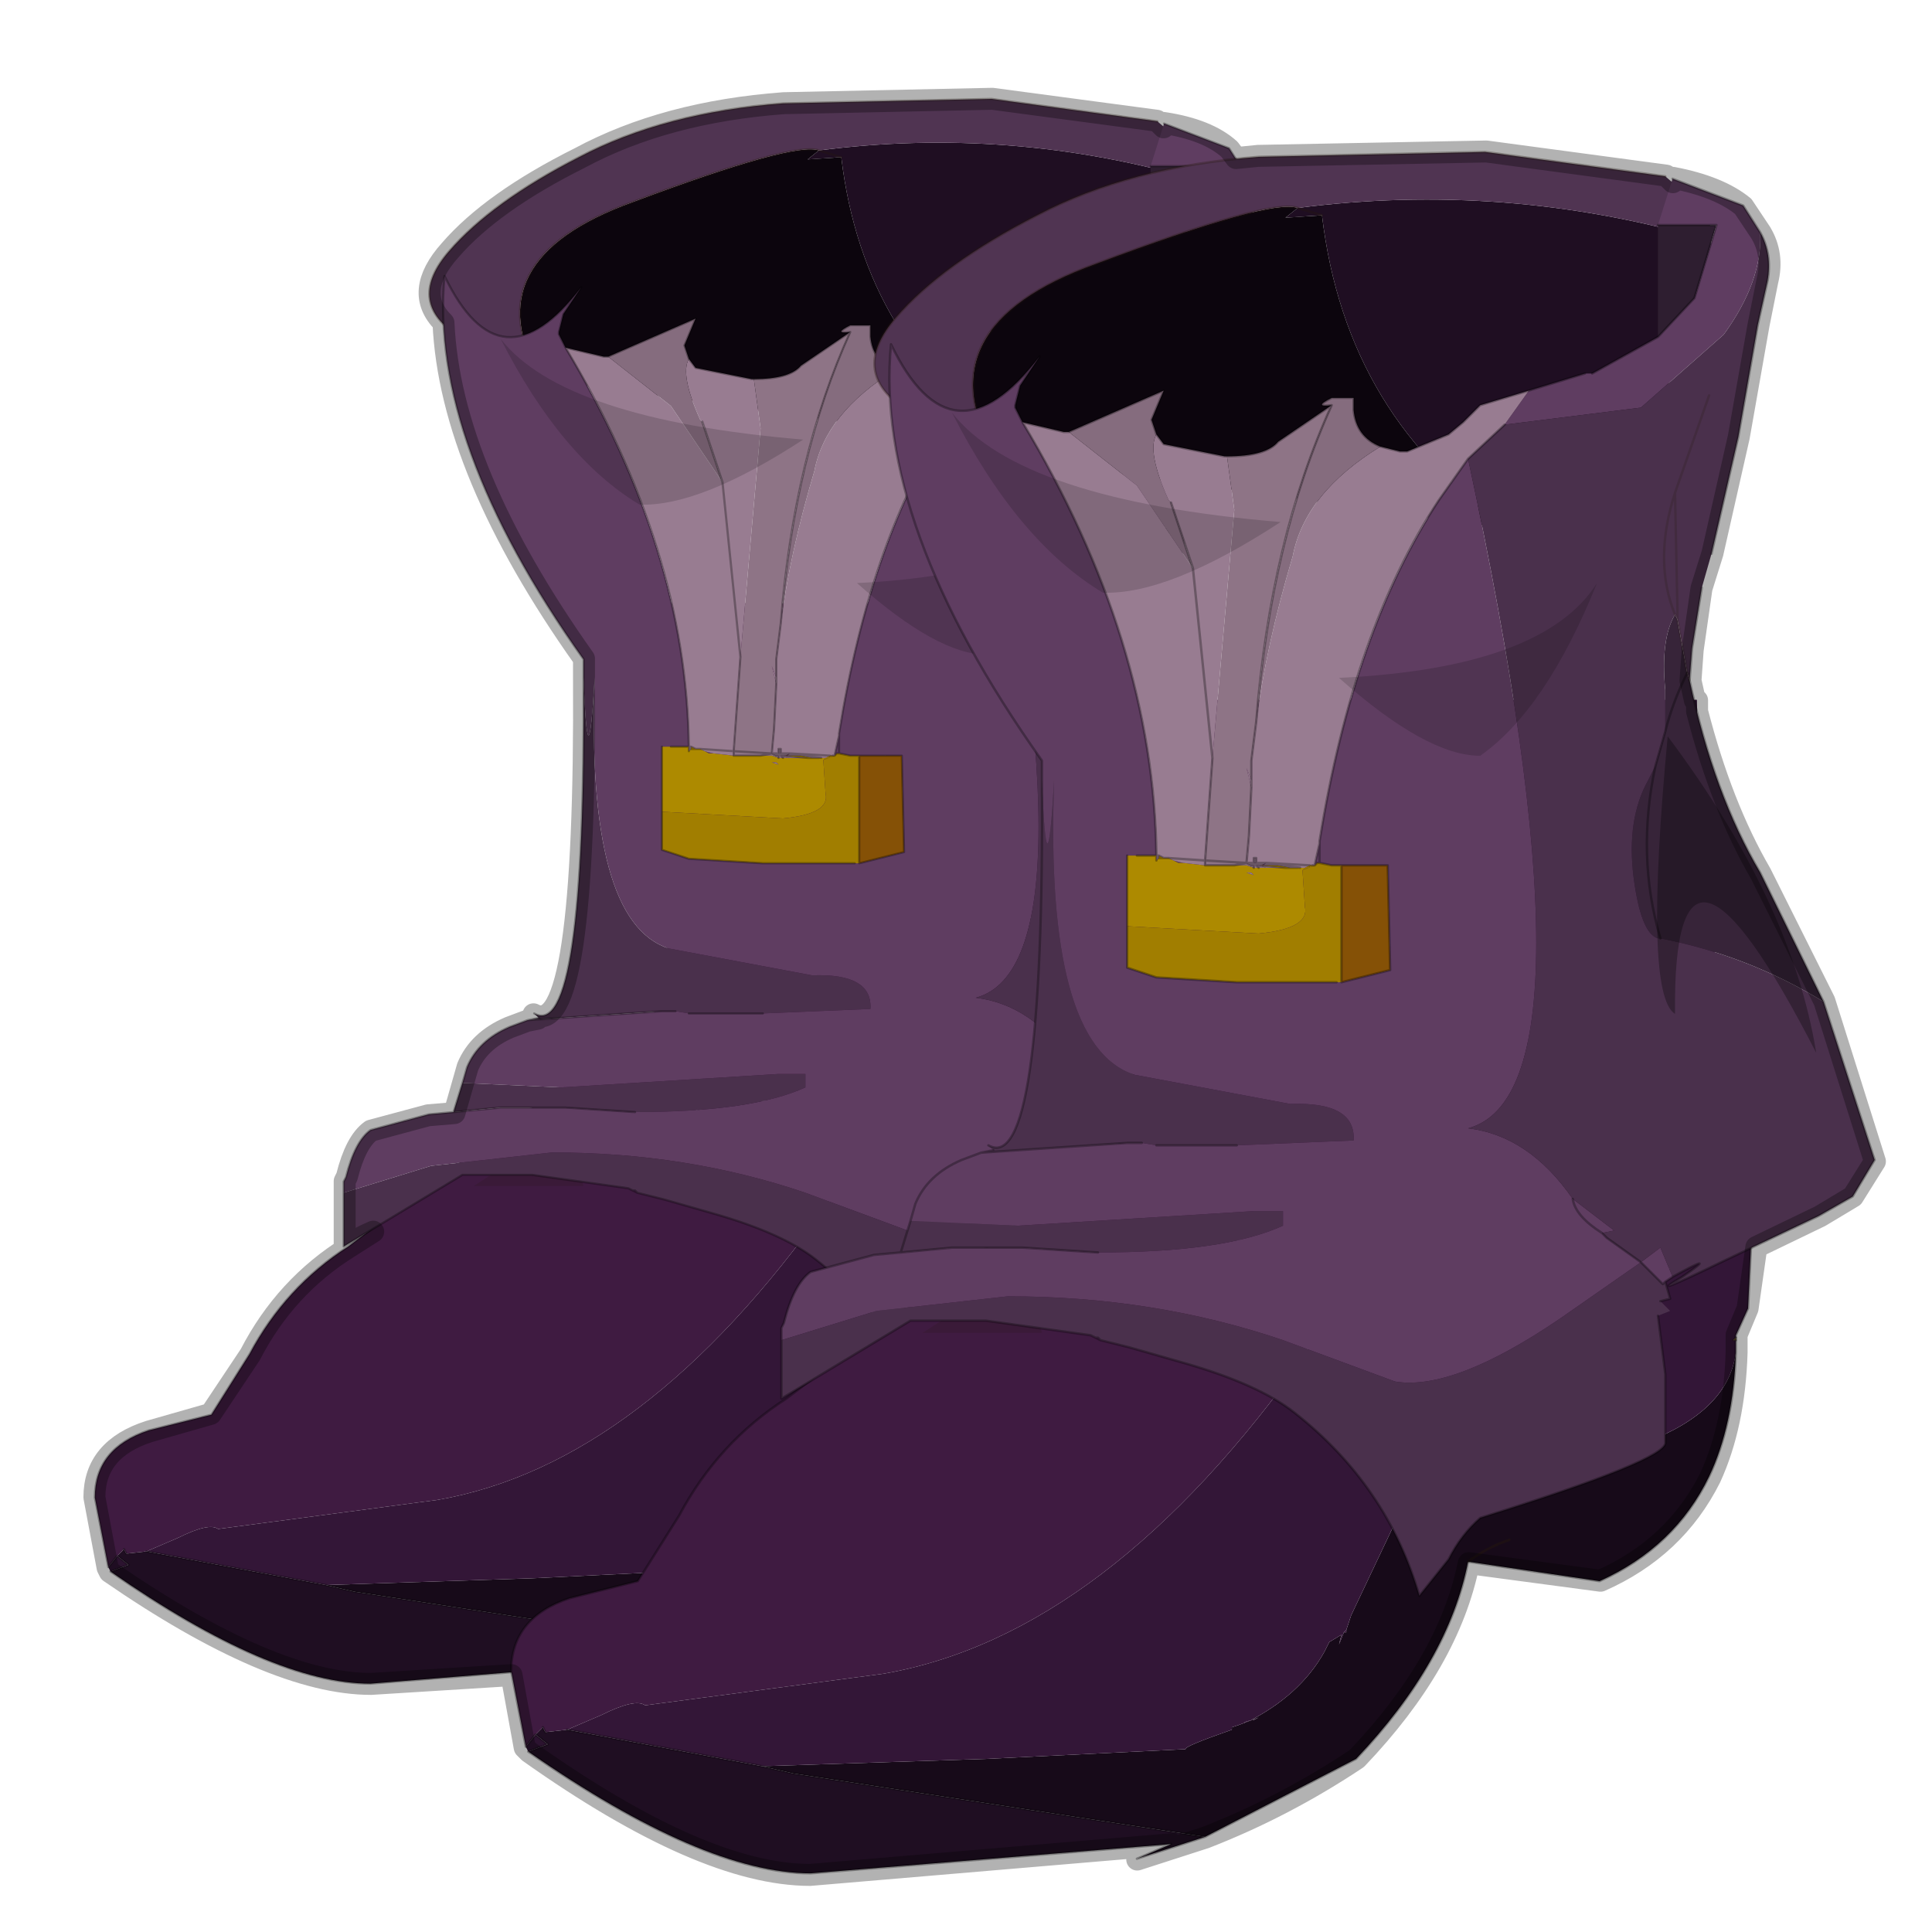 <?xml version="1.0" encoding="UTF-8" standalone="no"?>
<svg xmlns:xlink="http://www.w3.org/1999/xlink" height="440.0px" width="440.0px" xmlns="http://www.w3.org/2000/svg">
  <g transform="matrix(10.0, 0.0, 0.0, 10.0, 0.0, 0.0)">
    <use height="44.0" transform="matrix(1.0, 0.0, 0.0, 1.0, 0.0, 0.0)" width="44.0" xlink:href="#shape0"/>
    <use height="35.35" transform="matrix(1.021, 0.0, 0.0, 1.021, 2.16, 2.252)" width="28.0" xlink:href="#sprite0"/>
    <use height="35.35" transform="matrix(1.109, 0.0, 0.0, 1.109, 11.642, 3.461)" width="28.0" xlink:href="#sprite0"/>
    <use height="40.95" transform="matrix(1.0, 0.0, 0.0, 1.0, 1.9, 2.0)" width="41.05" xlink:href="#shape2"/>
  </g>
  <defs>
    <g id="shape0" transform="matrix(1.0, 0.0, 0.0, 1.0, 0.0, 0.0)">
      <path d="M44.0 44.0 L0.0 44.0 0.0 0.0 44.0 0.0 44.0 44.0" fill="#43adca" fill-opacity="0.0" fill-rule="evenodd" stroke="none"/>
    </g>
    <g id="sprite0" transform="matrix(1.0, 0.0, 0.0, 1.0, 1.9, -0.1)">
      <use height="35.35" transform="matrix(1.0, 0.0, 0.0, 1.0, -1.9, 0.1)" width="28.0" xlink:href="#shape1"/>
    </g>
    <g id="shape1" transform="matrix(1.0, 0.0, 0.0, 1.0, 1.9, -0.1)">
      <path d="M23.25 24.5 L23.2 24.5 23.25 24.45 23.25 24.5" fill="#856a00" fill-rule="evenodd" stroke="none"/>
      <path d="M15.7 11.35 L15.75 18.1 Q16.65 21.45 13.9 21.4 15.4 21.9 14.85 22.45 L10.8 22.45 Q14.4 23.4 14.45 24.75 10.35 30.55 5.75 31.35 L0.85 32.0 Q0.65 31.85 -0.05 32.2 L-0.75 32.5 -1.2 32.55 -1.25 32.45 -1.4 32.6 -1.6 32.85 -1.9 31.3 Q-1.9 30.2 -0.7 29.8 L0.7 29.45 1.55 28.1 Q2.35 26.6 3.75 25.7 L8.65 22.0 9.25 21.15 9.9 21.2 Q10.75 20.6 10.95 19.5 L10.8 18.65 9.55 11.35 15.7 11.35 M13.3 32.3 L13.15 32.35 13.2 32.35 13.3 32.3 M15.2 30.5 L15.25 30.45 15.25 30.5 15.2 30.5 M12.85 21.85 Q12.45 21.25 9.9 21.2 12.45 21.25 12.85 21.85 M11.35 20.0 L10.95 19.5 11.35 20.0 M-1.2 32.55 L-1.25 32.45 -1.2 32.55" fill="#3f1b41" fill-rule="evenodd" stroke="none"/>
      <path d="M-1.55 32.95 L-1.6 32.85 -1.4 32.6 -1.15 32.8 -1.55 32.95" fill="#2c1330" fill-rule="evenodd" stroke="none"/>
      <path d="M23.6 22.05 L21.65 23.15 21.8 22.95 21.65 22.9 21.55 22.95 16.9 21.65 17.2 19.15 22.6 16.75 22.65 16.85 23.2 20.55 23.35 21.75 23.6 22.05" fill="#271029" fill-rule="evenodd" stroke="none"/>
      <path d="M-0.75 32.5 L3.25 33.25 3.9 33.4 12.35 34.7 10.95 35.15 11.65 34.85 4.25 35.45 Q2.05 35.45 -1.55 32.95 L-1.15 32.8 -1.4 32.6 -1.25 32.45 -1.2 32.55 -0.75 32.5" fill="#1f0e22" fill-rule="evenodd" stroke="none"/>
      <path d="M3.25 33.25 L7.85 33.1 11.95 32.9 Q11.9 32.85 12.9 32.5 L12.9 32.45 13.05 32.4 13.45 32.25 13.35 32.3 13.3 32.3 13.2 32.35 Q14.3 31.8 14.8 30.9 L14.9 30.7 15.15 30.55 15.1 30.75 15.2 30.5 15.25 30.5 15.25 30.45 15.35 30.15 16.25 28.25 16.7 27.2 Q16.7 26.6 17.5 26.35 18.05 26.15 18.85 26.7 L21.4 26.6 Q23.1 25.95 23.25 24.75 23.2 26.25 22.7 27.3 22.0 28.75 20.45 29.45 L17.75 29.05 Q17.35 31.1 15.45 33.1 L12.35 34.7 3.9 33.4 3.25 33.25 M17.75 29.05 Q18.15 28.75 18.6 28.6 18.15 28.75 17.75 29.05" fill="#170a19" fill-rule="evenodd" stroke="none"/>
      <path d="M22.65 16.85 L22.6 16.75 17.2 19.15 16.9 21.65 21.55 22.95 21.65 22.9 21.8 22.95 21.65 23.15 23.6 22.05 23.6 21.75 23.5 23.85 23.25 24.4 23.25 24.45 23.2 24.5 23.25 24.5 23.25 24.75 Q23.1 25.95 21.4 26.6 L18.85 26.7 Q18.05 26.15 17.5 26.35 16.7 26.6 16.7 27.2 L16.25 28.25 15.35 30.15 15.25 30.45 15.2 30.5 15.1 30.75 15.15 30.55 14.9 30.7 14.8 30.9 Q14.3 31.8 13.2 32.35 L13.15 32.35 13.3 32.3 13.35 32.3 13.45 32.25 13.05 32.4 12.9 32.45 12.9 32.5 Q11.9 32.85 11.95 32.9 L7.85 33.1 3.25 33.25 -0.75 32.5 -0.05 32.2 Q0.65 31.85 0.85 32.0 L5.75 31.35 Q10.35 30.55 14.45 24.75 14.4 23.4 10.8 22.45 L14.85 22.45 Q15.4 21.9 13.9 21.4 16.65 21.45 15.75 18.1 L15.7 11.35 22.45 11.35 Q22.5 14.5 22.85 16.75 L22.65 16.85 M11.95 31.65 L11.9 31.65 11.95 31.65" fill="#331637" fill-rule="evenodd" stroke="none"/>
      <path d="M23.2 24.5 L23.25 24.45 23.25 24.5 M18.6 28.6 Q18.15 28.75 17.75 29.05" fill="none" stroke="#26190a" stroke-linecap="round" stroke-linejoin="round" stroke-opacity="0.4" stroke-width="0.05"/>
      <path d="M-0.75 32.5 L3.25 33.25 M23.25 24.75 L23.25 24.5 M23.25 24.45 L23.25 24.4 23.5 23.85 23.6 21.75 23.45 20.55 22.85 16.75 M-1.6 32.85 L-1.9 31.3 Q-1.9 30.2 -0.7 29.8 L0.7 29.45 1.55 28.1 Q2.35 26.6 3.75 25.7 L8.65 22.0 9.25 21.15 9.9 21.2 Q10.75 20.6 10.95 19.5 L10.8 18.65 9.55 11.35 M10.95 19.5 L11.35 20.0 M9.9 21.2 Q12.45 21.25 12.85 21.85 M17.75 29.05 L20.45 29.45 Q22.0 28.75 22.7 27.3 23.2 26.25 23.25 24.75 M12.35 34.7 L10.95 35.15 11.65 34.85 4.25 35.45 Q2.05 35.45 -1.55 32.95 L-1.15 32.8 -1.4 32.6 M-1.6 32.85 L-1.4 32.6 M-1.25 32.45 L-1.2 32.55 M17.75 29.05 Q17.35 31.1 15.45 33.1 L12.35 34.7 3.9 33.4 3.25 33.25" fill="none" stroke="#000000" stroke-linecap="round" stroke-linejoin="round" stroke-opacity="0.302" stroke-width="0.05"/>
      <path d="M7.4 23.8 L8.9 24.0 9.0 24.35 6.55 24.35 7.4 23.8 M9.75 23.95 Q9.75 23.55 10.3 23.3 L10.45 23.25 12.15 22.95 13.85 23.25 Q14.55 23.5 14.55 23.9 L13.85 24.6 11.6 24.65 9.9 24.35 Q9.7 24.3 9.75 23.95" fill="#26190a" fill-opacity="0.153" fill-rule="evenodd" stroke="none"/>
      <path d="M19.25 22.35 Q21.85 17.1 22.4 17.8 M19.25 20.05 L22.4 16.9" fill="none" stroke="#26190a" stroke-linecap="round" stroke-linejoin="round" stroke-opacity="0.2" stroke-width="0.3"/>
      <path d="M22.65 1.9 Q23.95 3.15 21.9 4.75 L20.85 8.15 18.65 7.85 Q15.25 5.6 14.75 1.4 L14.0 1.45 14.25 1.25 Q18.5 0.7 22.65 1.9 M14.75 1.4 L14.25 1.25 14.75 1.4" fill="#1f0e22" fill-rule="evenodd" stroke="none"/>
      <path d="M8.05 6.35 Q6.5 3.7 10.1 2.4 13.7 1.05 14.25 1.25 L14.0 1.45 14.75 1.4 Q15.25 5.6 18.65 7.85 L8.05 6.35" fill="#0c050d" fill-rule="evenodd" stroke="none"/>
      <path d="M21.8 0.6 Q23.05 1.65 22.65 1.9 18.5 0.7 14.25 1.25 13.7 1.05 10.1 2.4 6.5 3.7 8.05 6.35 7.2 6.1 6.15 5.35 5.05 4.6 6.0 3.5 6.95 2.4 8.9 1.4 10.8 0.4 13.45 0.2 L18.1 0.1 21.8 0.6" fill="#503452" fill-rule="evenodd" stroke="none"/>
      <path d="M21.9 4.75 L20.85 8.15 20.55 8.95 M21.8 0.6 L18.1 0.1 13.45 0.2 Q10.8 0.4 8.9 1.4 6.95 2.4 6.0 3.5 5.05 4.6 6.15 5.35 7.2 6.1 8.05 6.35 6.5 3.7 10.1 2.4 13.7 1.05 14.25 1.25 L14.75 1.4 M18.65 7.85 L19.0 8.3 M18.65 7.85 L8.05 6.35 M18.65 7.85 L20.85 8.15" fill="none" stroke="#26190a" stroke-linecap="round" stroke-linejoin="round" stroke-opacity="0.302" stroke-width="0.05"/>
      <path d="M21.95 23.2 L21.8 23.3 21.75 23.35 21.65 23.25 21.5 23.1 21.3 22.9 21.7 22.6 21.95 23.2 M3.65 24.5 L3.65 24.25 3.7 24.15 Q3.9 23.35 4.25 23.1 L5.55 22.75 6.1 22.7 7.15 22.6 8.5 22.6 8.6 22.6 10.15 22.7 Q12.75 22.7 13.95 22.15 L13.95 21.85 13.35 21.85 8.5 22.15 6.3 22.05 6.4 21.7 Q6.65 21.1 7.35 20.8 L7.75 20.65 10.75 20.45 11.05 20.45 11.35 20.5 13.0 20.5 15.4 20.4 Q15.45 19.6 14.1 19.65 L10.9 19.05 Q9.05 18.45 9.25 13.0 9.1 15.6 9.0 13.0 L9.0 12.6 Q5.55 7.75 5.9 4.05 7.15 6.65 8.95 4.3 L8.55 4.9 8.45 5.3 8.45 5.35 8.6 5.65 Q11.3 10.15 11.35 14.55 L10.95 14.55 10.75 14.55 10.75 16.0 10.75 16.85 11.35 17.05 13.0 17.15 15.05 17.15 15.15 17.15 16.15 16.9 16.1 14.75 15.15 14.75 14.95 14.75 14.7 14.7 14.65 14.7 14.6 14.75 14.7 14.3 14.7 14.25 Q15.4 9.9 17.15 7.25 L17.75 6.4 Q20.55 19.4 17.75 20.15 19.0 20.3 19.9 21.6 L20.75 22.25 20.5 22.3 20.6 22.4 21.3 22.9 19.65 24.05 Q17.45 25.55 16.25 25.35 L13.95 24.5 Q11.3 23.6 8.3 23.6 L5.6 23.9 3.65 24.5 M19.0 5.0 L20.15 4.65 20.3 4.65 21.65 3.9 22.4 3.1 22.85 1.6 21.65 1.6 21.95 0.65 23.4 1.2 23.75 1.75 Q23.8 2.75 23.0 3.85 L21.3 5.35 18.5 5.7 19.0 5.0 M13.2 14.75 L13.35 14.8 13.2 14.75 M13.55 14.75 L13.5 14.75 13.45 14.75 13.5 14.75 13.6 14.7 13.55 14.75 M13.4 14.75 L13.35 14.75 13.4 14.75 13.45 14.75 13.4 14.75 M13.35 14.7 L13.35 14.75 13.35 14.7 M14.7 14.3 L14.7 14.7 14.7 14.3 M11.7 14.65 L11.9 14.7 11.8 14.7 11.7 14.65 M19.9 21.6 Q19.95 21.95 20.5 22.3 19.95 21.95 19.9 21.6" fill="#5f3d61" fill-rule="evenodd" stroke="none"/>
      <path d="M23.75 1.75 Q24.0 2.2 23.9 2.75 L23.7 3.65 23.3 5.95 22.75 8.35 22.55 9.05 22.35 10.3 22.3 10.95 22.25 10.8 22.05 9.7 22.0 9.6 Q21.7 10.1 21.8 11.15 L21.8 12.0 21.6 12.7 21.45 13.0 Q21.0 13.8 21.15 15.0 21.3 16.15 21.65 16.25 L21.7 16.25 Q23.5 16.6 25.05 17.55 L26.1 20.8 25.65 21.55 24.95 21.95 23.05 22.85 Q21.3 23.7 22.15 23.2 22.95 22.65 21.95 23.2 L21.7 22.6 21.3 22.9 20.6 22.4 20.5 22.3 20.75 22.25 19.9 21.6 Q19.0 20.3 17.75 20.15 20.55 19.4 17.75 6.4 L18.5 5.7 21.3 5.35 23.0 3.85 Q23.8 2.75 23.75 1.75 M21.8 23.3 L21.9 23.65 21.7 23.7 21.9 23.9 21.65 24.0 21.8 25.2 21.8 26.6 Q21.85 26.95 18.0 28.15 17.6 28.5 17.35 29.0 L16.75 29.75 Q16.1 27.5 14.2 26.0 13.45 25.4 11.85 24.95 L10.8 24.65 10.2 24.5 10.15 24.45 10.1 24.45 10.0 24.4 7.85 24.1 6.5 24.1 6.3 24.1 3.65 25.7 3.65 24.5 5.6 23.9 8.3 23.6 Q11.3 23.6 13.95 24.5 L16.25 25.35 Q17.45 25.55 19.65 24.05 L21.3 22.9 21.5 23.1 21.65 23.25 21.75 23.35 21.8 23.3 M6.1 22.7 L6.3 22.05 8.5 22.15 13.35 21.85 13.95 21.85 13.95 22.15 Q12.75 22.7 10.15 22.7 L8.6 22.6 8.5 22.6 7.15 22.6 6.1 22.7 M7.75 20.65 L8.0 20.6 7.9 20.5 Q9.05 21.15 9.0 13.0 9.1 15.6 9.25 13.0 9.05 18.45 10.9 19.05 L14.1 19.65 Q15.45 19.6 15.4 20.4 L13.0 20.5 11.35 20.5 11.05 20.45 10.75 20.45 7.75 20.65 M22.05 9.7 L22.05 9.5 22.0 7.1 22.7 5.1 22.0 7.1 22.05 9.5 22.05 9.7 M22.0 9.6 Q21.55 8.5 22.0 7.1 21.55 8.5 22.0 9.6" fill="#4a304c" fill-rule="evenodd" stroke="none"/>
      <path d="M21.65 3.9 L21.65 1.6 22.85 1.6 22.4 3.1 21.65 3.9" fill="#2e1e30" fill-rule="evenodd" stroke="none"/>
      <path d="M22.3 10.95 Q22.8 13.3 23.75 14.9 L25.05 17.55 Q23.5 16.6 21.7 16.25 L21.65 16.25 Q21.3 16.15 21.15 15.0 21.0 13.8 21.45 13.0 L21.6 12.7 Q21.2 14.55 21.7 16.25 21.2 14.55 21.6 12.7 L21.8 12.0 21.8 11.15 Q21.7 10.1 22.0 9.6 L22.05 9.7 22.25 10.8 22.3 10.95 M22.25 10.8 Q21.95 11.4 21.8 12.0 21.95 11.4 22.25 10.8" fill="#372439" fill-rule="evenodd" stroke="none"/>
      <path d="M14.55 14.75 L14.6 14.75 14.35 14.85 14.4 15.6 Q14.5 16.05 13.45 16.15 L10.75 16.0 10.75 14.55 10.95 14.55 11.35 14.55 11.35 14.6 11.35 14.65 11.4 14.6 11.4 14.55 11.5 14.6 11.4 14.6 11.5 14.6 11.6 14.6 11.7 14.65 11.8 14.7 11.9 14.7 12.35 14.75 12.95 14.75 13.2 14.75 13.35 14.8 13.45 14.8 13.6 14.8 13.55 14.8 13.65 14.8 13.75 14.8 14.0 14.8 13.45 14.75 13.5 14.75 13.55 14.75 13.8 14.75 13.85 14.75 14.1 14.8 14.25 14.8 14.0 14.8 14.25 14.8 14.15 14.8 14.3 14.8 14.4 14.8 14.35 14.85 14.55 14.75 M13.3 14.9 L13.2 14.9 13.35 14.95 13.3 14.9" fill="#ad8a00" fill-rule="evenodd" stroke="none"/>
      <path d="M8.6 5.65 L9.45 5.85 9.55 5.85 10.95 6.95 12.1 8.65 11.65 7.3 11.6 7.25 Q11.15 6.25 11.35 5.9 L11.5 6.1 12.75 6.35 12.8 6.35 12.95 7.45 12.5 12.55 12.35 14.65 12.35 14.75 11.9 14.7 11.7 14.65 11.6 14.6 11.5 14.6 11.4 14.55 11.4 14.6 11.35 14.6 11.4 14.6 11.35 14.65 11.35 14.6 11.35 14.55 Q11.3 10.15 8.6 5.65 M15.95 6.15 L16.35 6.25 16.5 6.25 17.35 5.9 17.65 5.65 18.0 5.3 19.0 5.0 18.5 5.7 17.75 6.4 17.15 7.25 Q15.4 9.9 14.7 14.25 L14.7 14.3 14.6 14.75 14.55 14.75 14.5 14.75 13.6 14.7 13.45 14.7 13.4 14.7 13.45 14.7 13.6 14.7 14.5 14.75 14.4 14.8 14.3 14.8 14.15 14.8 14.25 14.8 14.1 14.8 13.85 14.75 13.8 14.75 13.55 14.75 13.6 14.7 13.5 14.75 13.45 14.75 13.45 14.7 13.5 14.75 13.45 14.7 13.45 14.75 14.0 14.8 13.75 14.8 13.65 14.8 13.6 14.8 13.45 14.75 13.4 14.75 13.45 14.8 13.35 14.8 13.35 14.75 13.3 14.75 13.2 14.7 13.25 14.15 13.3 13.15 13.3 13.0 13.3 13.15 13.2 12.75 13.3 13.0 13.3 12.6 13.4 11.8 Q13.6 10.25 14.15 8.4 14.4 7.1 15.95 6.15 M13.35 14.7 L13.2 14.7 13.35 14.7 13.35 14.75 13.4 14.75 13.35 14.75 13.35 14.7 13.4 14.7 13.4 14.6 13.35 14.6 13.35 14.7 M13.3 14.9 L13.35 14.95 13.2 14.9 13.3 14.9 M14.1 14.8 L14.15 14.8 14.1 14.8 M13.4 14.7 L13.4 14.75 13.4 14.7 M13.85 14.75 L14.3 14.8 13.85 14.75 M11.35 14.55 L11.4 14.55 11.35 14.55 M12.35 14.65 L11.6 14.6 12.35 14.65 M12.1 8.65 L12.5 12.55 12.1 8.65" fill="#987c91" fill-rule="evenodd" stroke="none"/>
      <path d="M9.55 5.85 L11.5 5.0 11.25 5.6 11.35 5.9 Q11.15 6.25 11.6 7.25 L11.65 7.3 12.1 8.65 10.95 6.95 9.55 5.85 M14.95 5.3 Q14.55 5.35 14.95 5.15 L15.4 5.15 15.4 5.4 Q15.45 5.95 15.95 6.15 14.4 7.1 14.15 8.4 13.6 10.25 13.4 11.8 13.7 8.05 14.95 5.3" fill="#856c7e" fill-rule="evenodd" stroke="none"/>
      <path d="M12.8 6.35 Q13.6 6.35 13.85 6.05 L14.95 5.3 Q13.7 8.05 13.4 11.8 L13.3 12.6 13.3 13.0 13.2 12.75 13.3 13.15 13.25 14.15 13.2 14.7 12.95 14.75 13.2 14.7 13.3 14.75 13.35 14.75 13.35 14.8 13.2 14.75 12.95 14.75 12.35 14.75 12.35 14.65 13.2 14.7 12.35 14.65 12.5 12.55 12.95 7.45 12.8 6.35 M13.35 14.7 L13.35 14.6 13.4 14.6 13.4 14.7 13.35 14.7 M13.45 14.8 L13.4 14.75 13.45 14.75 13.6 14.8 13.65 14.8 13.55 14.8 13.6 14.8 13.45 14.8" fill="#8e7486" fill-rule="evenodd" stroke="none"/>
      <path d="M14.5 14.75 L14.55 14.75 14.35 14.85 14.4 14.8 14.5 14.75 M15.15 17.15 L15.05 17.15 13.0 17.15 11.35 17.05 10.75 16.85 10.75 16.0 13.45 16.15 Q14.5 16.05 14.4 15.6 L14.35 14.85 14.6 14.75 14.65 14.7 14.7 14.7 14.95 14.75 15.15 14.75 15.15 17.15" fill="#a17e00" fill-rule="evenodd" stroke="none"/>
      <path d="M15.15 14.75 L16.1 14.75 16.15 16.9 15.15 17.15 15.15 14.75" fill="#855106" fill-rule="evenodd" stroke="none"/>
      <path d="M23.75 1.75 Q24.0 2.2 23.9 2.75 L23.7 3.65 23.3 5.95 22.75 8.35 M22.55 9.05 L22.35 10.3 22.3 10.95 Q22.8 13.3 23.75 14.9 L25.05 17.55 26.1 20.8 25.65 21.55 24.95 21.95 23.05 22.85 Q21.3 23.7 22.15 23.2 22.95 22.65 21.95 23.2 L21.8 23.3 21.9 23.65 21.7 23.7 M21.65 24.0 L21.8 25.2 21.8 26.6 Q21.85 26.95 18.0 28.15 17.6 28.5 17.35 29.0 L16.75 29.75 Q16.1 27.5 14.2 26.0 13.45 25.4 11.85 24.95 L10.8 24.65 10.2 24.5 10.1 24.45 10.0 24.4 7.85 24.1 6.5 24.1 6.3 24.1 3.65 25.7 3.65 24.5 3.65 24.25 3.7 24.15 Q3.9 23.35 4.25 23.1 L5.55 22.75 6.1 22.7 6.3 22.05 6.4 21.7 Q6.65 21.1 7.35 20.8 L7.75 20.65 8.0 20.6 M7.9 20.5 Q9.05 21.15 9.0 13.0 L9.0 12.6 Q5.55 7.75 5.9 4.05 7.15 6.65 8.95 4.3 L8.55 4.9 8.45 5.3 8.45 5.35 8.6 5.65 9.45 5.85 9.55 5.85 11.5 5.0 11.25 5.6 11.35 5.9 11.5 6.1 12.75 6.35 12.8 6.35 Q13.6 6.35 13.85 6.05 L14.95 5.3 Q14.55 5.35 14.95 5.15 L15.4 5.15 15.4 5.4 Q15.45 5.95 15.95 6.15 L16.35 6.25 16.5 6.25 17.35 5.9 17.65 5.65 18.0 5.3 19.0 5.0 20.15 4.65 M20.3 4.65 L21.65 3.9 M21.95 0.65 L23.4 1.2 23.75 1.75 M18.5 5.7 L17.75 6.4 M20.5 22.3 L20.6 22.4 21.3 22.9 21.5 23.1 21.65 23.25 21.75 23.35 21.8 23.3 M21.65 1.6 L22.85 1.6 22.4 3.1 21.65 3.9 M21.8 12.0 Q21.95 11.4 22.25 10.8 M21.7 16.25 Q21.2 14.55 21.6 12.7 L21.8 12.0 M13.4 11.8 L13.3 12.6 13.3 13.0 13.3 13.15 13.25 14.15 13.2 14.7 13.35 14.7 13.35 14.6 13.4 14.6 13.4 14.7 13.45 14.7 13.6 14.7 14.5 14.75 M14.55 14.75 L14.6 14.75 14.7 14.3 14.7 14.25 Q15.4 9.9 17.15 7.25 L17.75 6.4 M12.1 8.65 L11.65 7.3 M13.4 11.8 Q13.7 8.05 14.95 5.3 M13.0 20.5 L11.35 20.5 M11.05 20.45 L10.75 20.45 7.75 20.65 M6.1 22.7 L7.15 22.6 8.5 22.6 8.6 22.6 10.15 22.7 M15.15 14.75 L16.1 14.75 16.15 16.9 15.15 17.15 M15.05 17.15 L13.0 17.15 11.35 17.05 10.75 16.85 10.75 16.0 10.75 14.55 M10.95 14.55 L11.35 14.55 Q11.3 10.15 8.6 5.65 M13.2 14.7 L12.95 14.75 M13.35 14.8 L13.35 14.75 13.3 14.75 13.2 14.7 12.35 14.65 12.35 14.75 12.95 14.75 M14.25 14.8 L14.1 14.8 13.85 14.75 13.8 14.75 13.55 14.75 13.5 14.75 13.45 14.7 13.45 14.75 13.4 14.75 13.35 14.75 13.35 14.7 M13.45 14.75 L14.0 14.8 14.25 14.8 14.15 14.8 14.1 14.8 M13.45 14.8 L13.4 14.75 13.35 14.75 M13.45 14.75 L13.4 14.75 13.4 14.7 13.35 14.7 M13.45 14.75 L13.5 14.75 M14.3 14.8 L13.85 14.75 M14.6 14.75 L14.65 14.7 14.7 14.7 14.7 14.3 M14.7 14.7 L14.95 14.75 15.15 14.75 15.15 17.15 M11.35 14.6 L11.4 14.6 11.5 14.6 11.4 14.55 11.35 14.55 11.35 14.6 11.35 14.65 M11.5 14.6 L11.6 14.6 12.35 14.65 12.5 12.55 12.1 8.65 M10.1 24.45 L10.15 24.45 10.2 24.5 M20.5 22.3 Q19.95 21.95 19.9 21.6" fill="none" stroke="#000000" stroke-linecap="round" stroke-linejoin="round" stroke-opacity="0.302" stroke-width="0.05"/>
      <path d="M22.7 5.1 L22.0 7.1 22.05 9.5 22.05 9.7 22.25 10.8 22.3 10.95 M22.05 9.7 L22.0 9.6 M22.0 7.1 Q21.55 8.5 22.0 9.6" fill="none" stroke="#26190a" stroke-linecap="round" stroke-linejoin="round" stroke-opacity="0.2" stroke-width="0.05"/>
      <path d="M20.4 8.95 Q19.35 11.55 18.0 12.5 16.9 12.5 15.1 10.9 19.3 10.7 20.4 8.95" fill="#000000" fill-opacity="0.153" fill-rule="evenodd" stroke="none"/>
      <path d="M7.15 5.45 Q8.5 8.1 10.25 9.15 11.6 9.2 13.9 7.7 8.55 7.25 7.15 5.45" fill="#000000" fill-opacity="0.153" fill-rule="evenodd" stroke="none"/>
      <path d="M22.0 17.8 Q21.35 17.4 21.85 12.1 24.4 15.5 24.9 18.6 21.95 12.85 22.0 17.8" fill="#000000" fill-opacity="0.302" fill-rule="evenodd" stroke="none"/>
    </g>
    <g id="shape2" transform="matrix(1.0, 0.0, 0.0, 1.0, -1.9, -2.0)">
      <path d="M41.45 27.7 L40.0 28.4 39.8 29.8 39.55 30.4 39.55 30.55 39.55 30.8 Q39.5 32.45 38.95 33.65 38.15 35.25 36.45 36.0 L33.45 35.6 Q33.0 37.85 30.9 40.05 29.25 41.15 27.45 41.85 L25.9 42.35 26.7 42.0 18.45 42.7 Q16.0 42.7 12.05 39.9 L11.95 39.8 11.65 38.15 8.45 38.35 Q6.2 38.35 2.5 35.8 L2.45 35.7 2.15 34.1 Q2.15 33.0 3.4 32.6 L4.8 32.2 5.7 30.85 Q6.5 29.3 7.95 28.4 L8.5 28.05 Q8.15 28.2 7.85 28.4 L7.85 26.9 7.9 26.8 Q8.1 26.0 8.45 25.75 L9.75 25.4 10.35 25.35 10.55 24.65 10.65 24.3 Q10.9 23.7 11.6 23.4 L12.0 23.25 12.25 23.2 12.15 23.1 Q13.35 23.75 13.3 15.4 L13.3 15.0 Q10.25 10.7 10.1 7.35 9.4 6.65 10.25 5.7 11.2 4.6 13.2 3.6 15.15 2.55 17.85 2.35 L22.6 2.25 26.35 2.75 26.5 2.9 26.5 2.8 Q27.5 2.95 28.0 3.4 L28.15 3.6 28.65 3.55 33.85 3.45 37.95 4.0 38.1 4.15 38.1 4.05 Q39.15 4.25 39.7 4.7 L40.1 5.3 Q40.4 5.8 40.25 6.4 L40.05 7.4 39.6 9.95 39.0 12.6 38.75 13.4 38.55 14.8 38.5 15.5 38.6 15.95 38.65 15.95 38.65 16.2 Q39.2 18.35 40.1 19.9 L41.55 22.8 42.7 26.45 42.2 27.25 41.45 27.7 Z" fill="none" stroke="#000000" stroke-linecap="round" stroke-linejoin="round" stroke-opacity="0.302" stroke-width="0.5"/>
    </g>
  </defs>
</svg>

